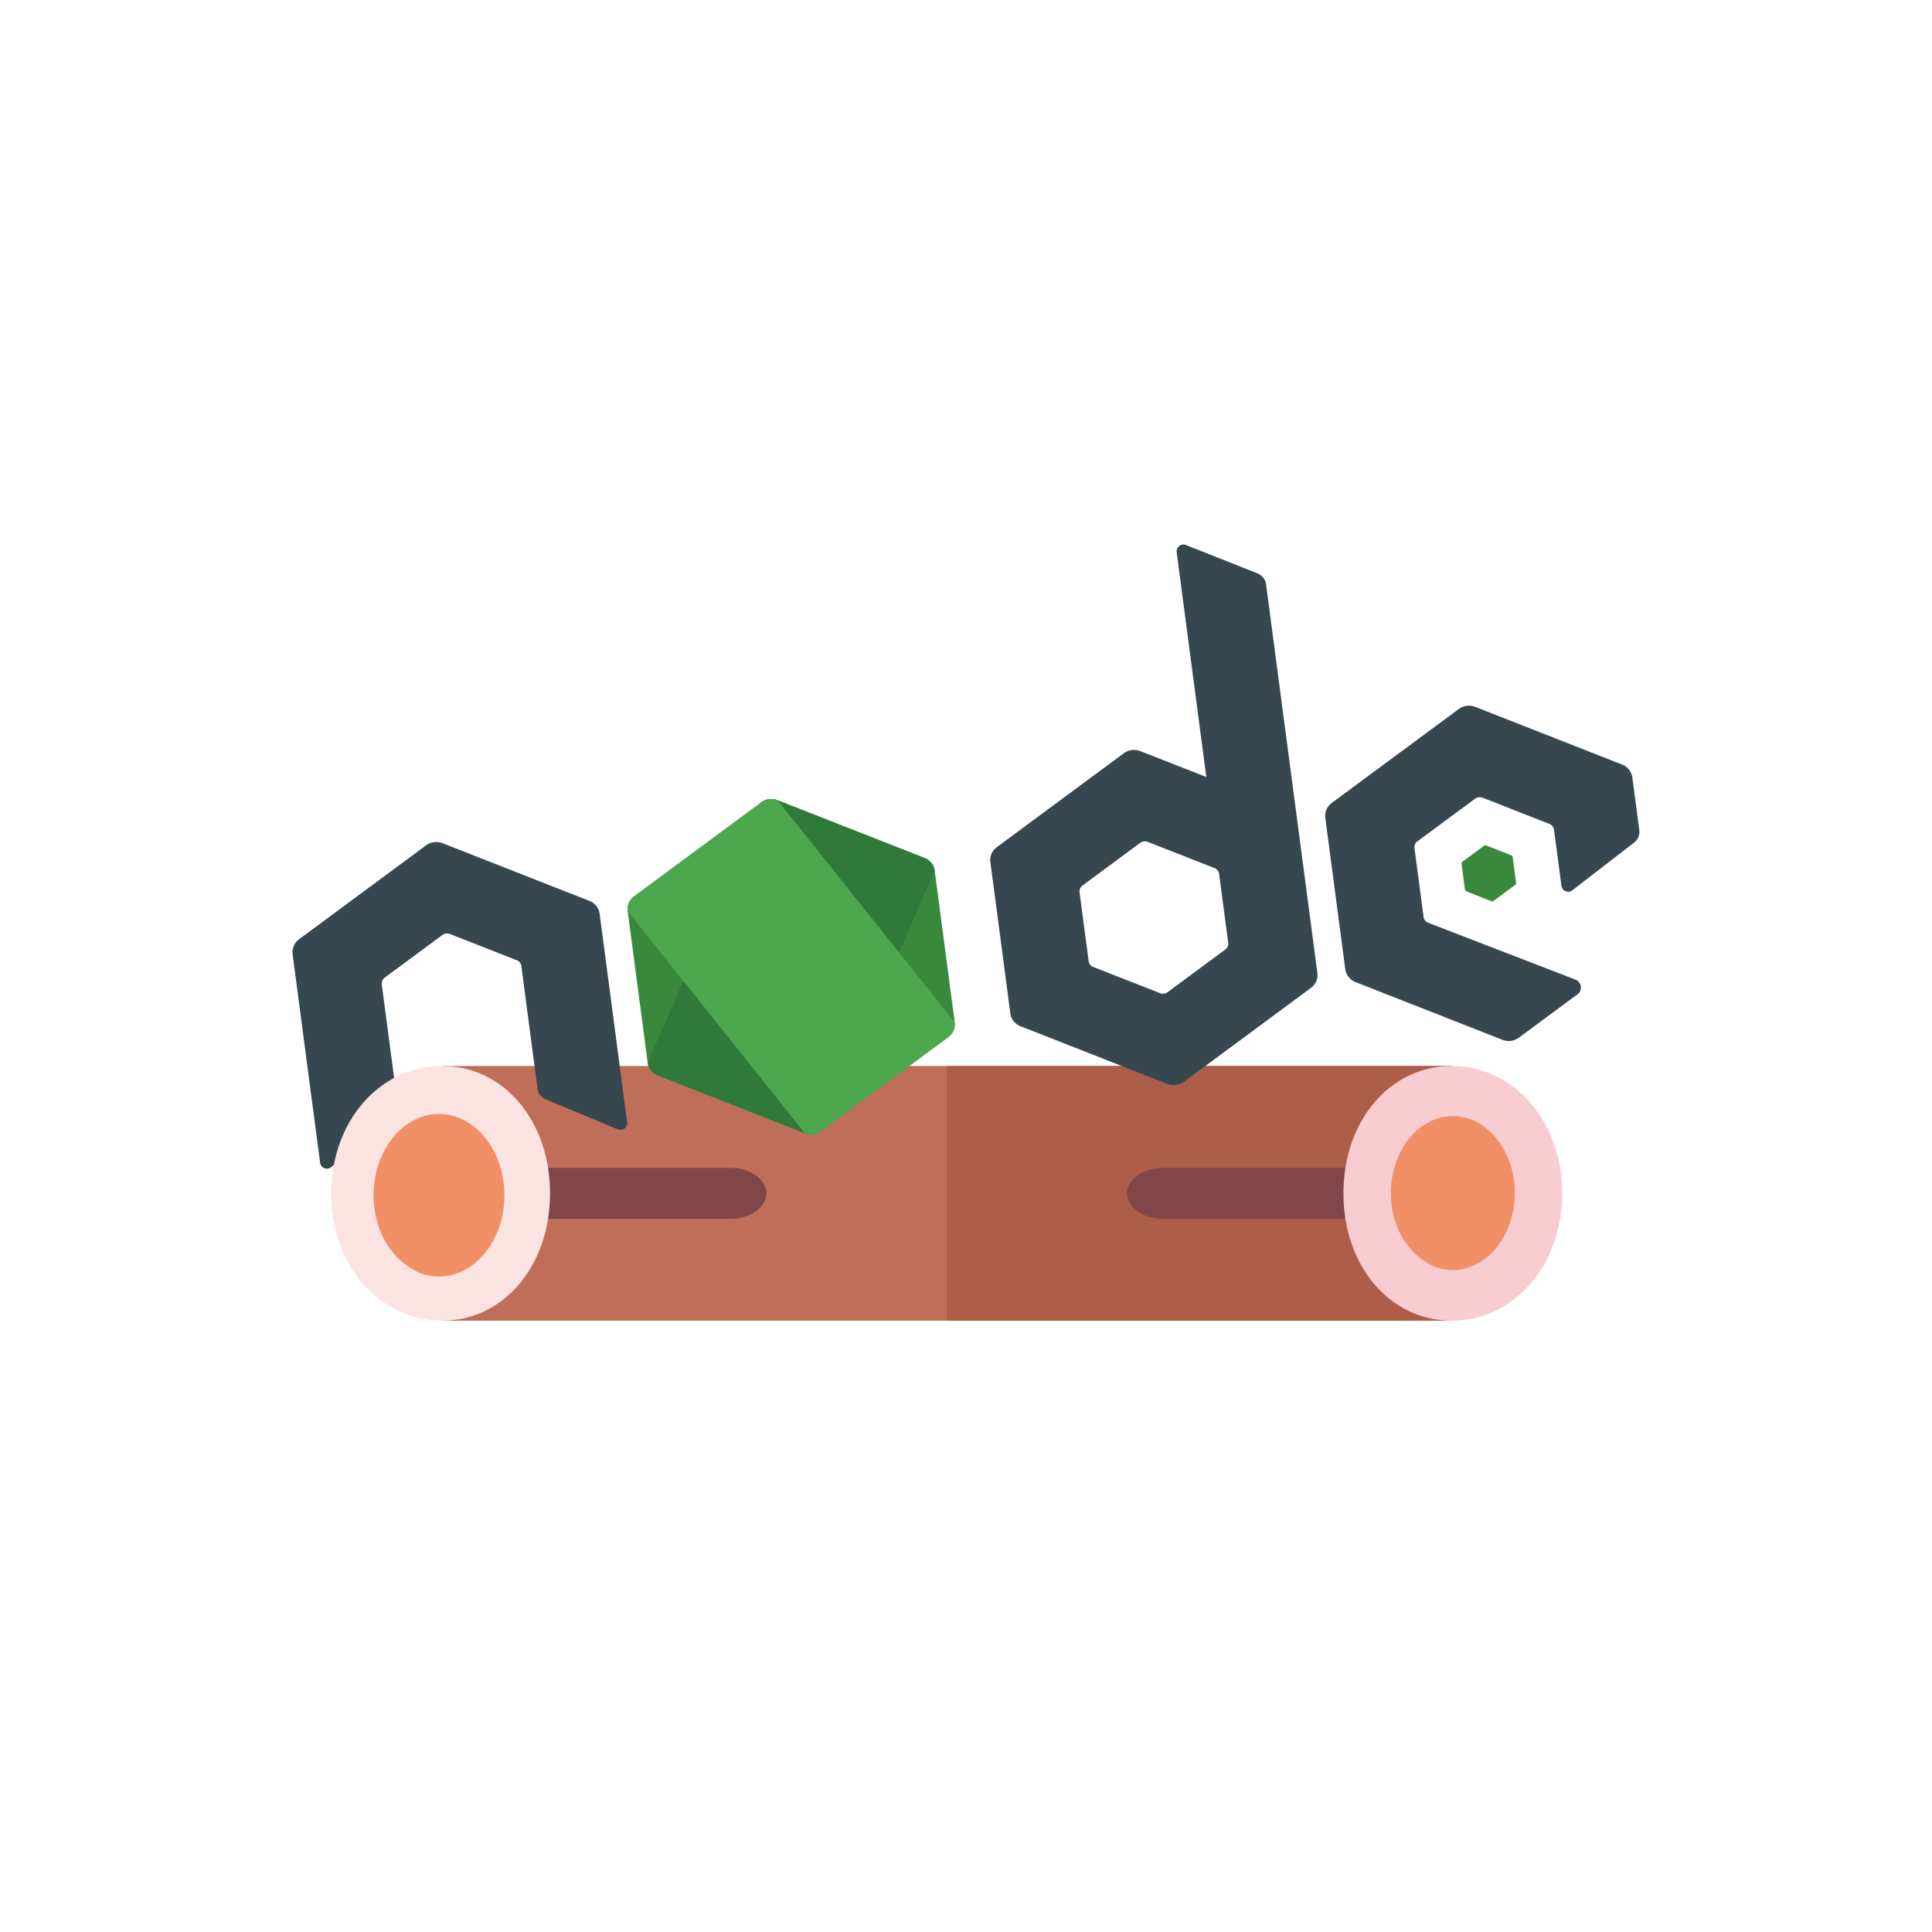 <?xml version="1.0" standalone="no"?><!DOCTYPE svg PUBLIC "-//W3C//DTD SVG 1.1//EN" "http://www.w3.org/Graphics/SVG/1.1/DTD/svg11.dtd"><svg class="icon" width="64px" height="64.00px" viewBox="0 0 1024 1024" version="1.1" xmlns="http://www.w3.org/2000/svg"><path d="M234.196 565h535.187v135H234.196z" fill="#BF6F59" /><path d="M501.787 565h267.596v135H501.787z" fill="#AD5E48" /><path d="M387.106 646.002H272.422c-10.565 0-19.115-6.042-19.115-13.502 0-7.461 8.55-13.502 19.115-13.502h114.685c10.562 0 19.115 6.041 19.115 13.502 0 7.46-8.554 13.502-19.116 13.502M731.156 646.002H616.472c-10.564 0-19.115-6.042-19.115-13.502 0-7.461 8.551-13.502 19.115-13.502h114.685c10.564 0 19.111 6.041 19.111 13.502 0 7.46-8.547 13.502-19.112 13.502" fill="#814647" /><path d="M859.801 405.251l-77.877-30.584a9.158 9.158 0 0 0-8.792 1.161l0.016-0.002-67.287 49.746a8.568 8.568 0 0 0-3.414 8.021l10.566 80.046a8.585 8.585 0 0 0 5.38 6.862l77.909 30.611a9.16 9.16 0 0 0 8.772-1.16l31.035-22.957a4.478 4.478 0 0 0-1.061-7.775l-78.09-30.135a3.916 3.916 0 0 1-2.438-3.112l-4.817-36.48a3.76 3.76 0 0 1 1.495-3.52l30.646-22.652-0.016 0.003a4.317 4.317 0 0 1 3.994-0.528l35.48 13.936a3.767 3.767 0 0 1 2.354 3.017l3.929 29.763a3.592 3.592 0 0 0 5.775 2.368l32.754-25.29a7.217 7.217 0 0 0 2.74-6.638l-3.674-27.812a8.587 8.587 0 0 0-5.379-6.889z m-547.355 72.252l-77.879-30.584a9.155 9.155 0 0 0-8.787 1.16l0.016-0.001-67.289 49.744a8.571 8.571 0 0 0-3.412 8.021l14.579 110.429a3.599 3.599 0 0 0 2.199 2.863 3.612 3.612 0 0 0 3.577-0.49l32.753-25.293a7.182 7.182 0 0 0 2.721-6.637l-8.579-64.984a3.776 3.776 0 0 1 1.493-3.523l30.65-22.65a4.34 4.34 0 0 1 3.994-0.528l35.48 13.939a3.76 3.76 0 0 1 2.354 3.012l8.58 64.991a7.141 7.141 0 0 0 4.362 5.697l38.196 15.926a3.673 3.673 0 0 0 3.581-0.459 3.65 3.65 0 0 0 1.367-3.342l-14.575-110.416a8.601 8.601 0 0 0-5.381-6.875z m0 0" fill="#36474F" /><path d="M234.195 700c-32.684 0-58.616-29.018-58.616-67.5 0-38.485 25.932-67.5 58.616-67.5 32.685 0 57.339 29.015 57.339 67.5 0 38.482-24.654 67.5-57.339 67.5" fill="#FBE3E2" /><path d="M769.383 700c-32.682 0-57.342-29.018-57.342-67.5 0-38.485 24.66-67.5 57.342-67.5S828 594.015 828 632.5c0 38.482-25.936 67.5-58.617 67.5" fill="#F8CCD1" /><path d="M232.68 676.588c-5.18 0-10.191-1.408-14.086-3.955C205.489 665.205 198 649.975 198 633.506c0-23.747 15.562-43.079 34.68-43.079 19.118 0 34.677 19.332 34.677 43.079-0.001 23.752-15.559 43.082-34.677 43.082M770.019 673.163c-4.906 0-9.656-1.334-13.343-3.747-12.412-7.035-19.505-21.463-19.505-37.063 0-22.494 14.738-40.807 32.848-40.807s32.852 18.313 32.852 40.807c-0.001 22.5-14.742 40.81-32.852 40.81" fill="#F18F67" /><path d="M403.404 425.326l-67.288 49.748a8.39 8.39 0 0 0-3.432 7.853l10.609 80.373c0.396 3.004 2.435 5.549 5.354 6.701l77.913 30.611c2.902 1.135 6.262 0.689 8.773-1.158l67.284-49.779a8.456 8.456 0 0 0 3.404-7.854l-10.61-80.375a8.417 8.417 0 0 0-5.354-6.692l-77.879-30.585a9.149 9.149 0 0 0-8.786 1.16m383.051 23.049l-11.217 8.286a1.37 1.37 0 0 0-0.567 1.307l1.769 13.403c0.067 0.505 0.411 0.924 0.887 1.114l12.985 5.107c0.492 0.19 1.04 0.116 1.468-0.193l11.213-8.301c0.413-0.302 0.628-0.801 0.567-1.307l-1.768-13.402a1.414 1.414 0 0 0-0.901-1.113l-12.988-5.09a1.352 1.352 0 0 0-0.748-0.098c-0.251 0.03-0.496 0.122-0.7 0.287" fill="#39893C" /><path d="M666.535 303.927l-37.947-15.055a3.618 3.618 0 0 0-3.559 0.512 3.633 3.633 0 0 0-1.368 3.329l15.712 119.119-34.973-13.731a9.145 9.145 0 0 0-8.785 1.159l0.01-0.001-67.285 49.746a8.389 8.389 0 0 0-3.433 7.843l10.609 80.369c0.396 3.006 2.429 5.549 5.353 6.703l77.915 30.605a9.215 9.215 0 0 0 8.77-1.158l67.286-49.771a8.423 8.423 0 0 0 3.4-7.857l-27.193-206.027a7.264 7.264 0 0 0-4.512-5.785z m-17.11 199.336l-30.576 22.628a4.184 4.184 0 0 1-3.981 0.521L579.451 512.5a3.816 3.816 0 0 1-2.447-3.048l-4.826-36.54c-0.178-1.359 0.412-2.714 1.563-3.578l30.594-22.607-0.016 0.001a4.32 4.32 0 0 1 3.993-0.526l35.397 13.896a3.87 3.87 0 0 1 2.438 3.065l4.823 36.543a3.824 3.824 0 0 1-1.545 3.557z m0 0" fill="#36474F" /><path d="M403.404 425.326l-60.111 137.973c0.396 3.004 2.435 5.549 5.354 6.701l77.913 30.611c2.902 1.135 6.262 0.689 8.773-1.158l60.078-138.008a8.417 8.417 0 0 0-5.354-6.692l-77.879-30.585a9.149 9.149 0 0 0-8.786 1.16" fill="#2F7939" /><path d="M403.404 425.326l-67.288 49.748a8.39 8.39 0 0 0-3.432 7.853l93.858 117.685c2.906 1.135 6.265 0.693 8.772-1.158l67.286-49.777a8.43 8.43 0 0 0 3.421-7.855l-93.844-117.653a9.149 9.149 0 0 0-8.786 1.16" fill="#4DA74F" /></svg>